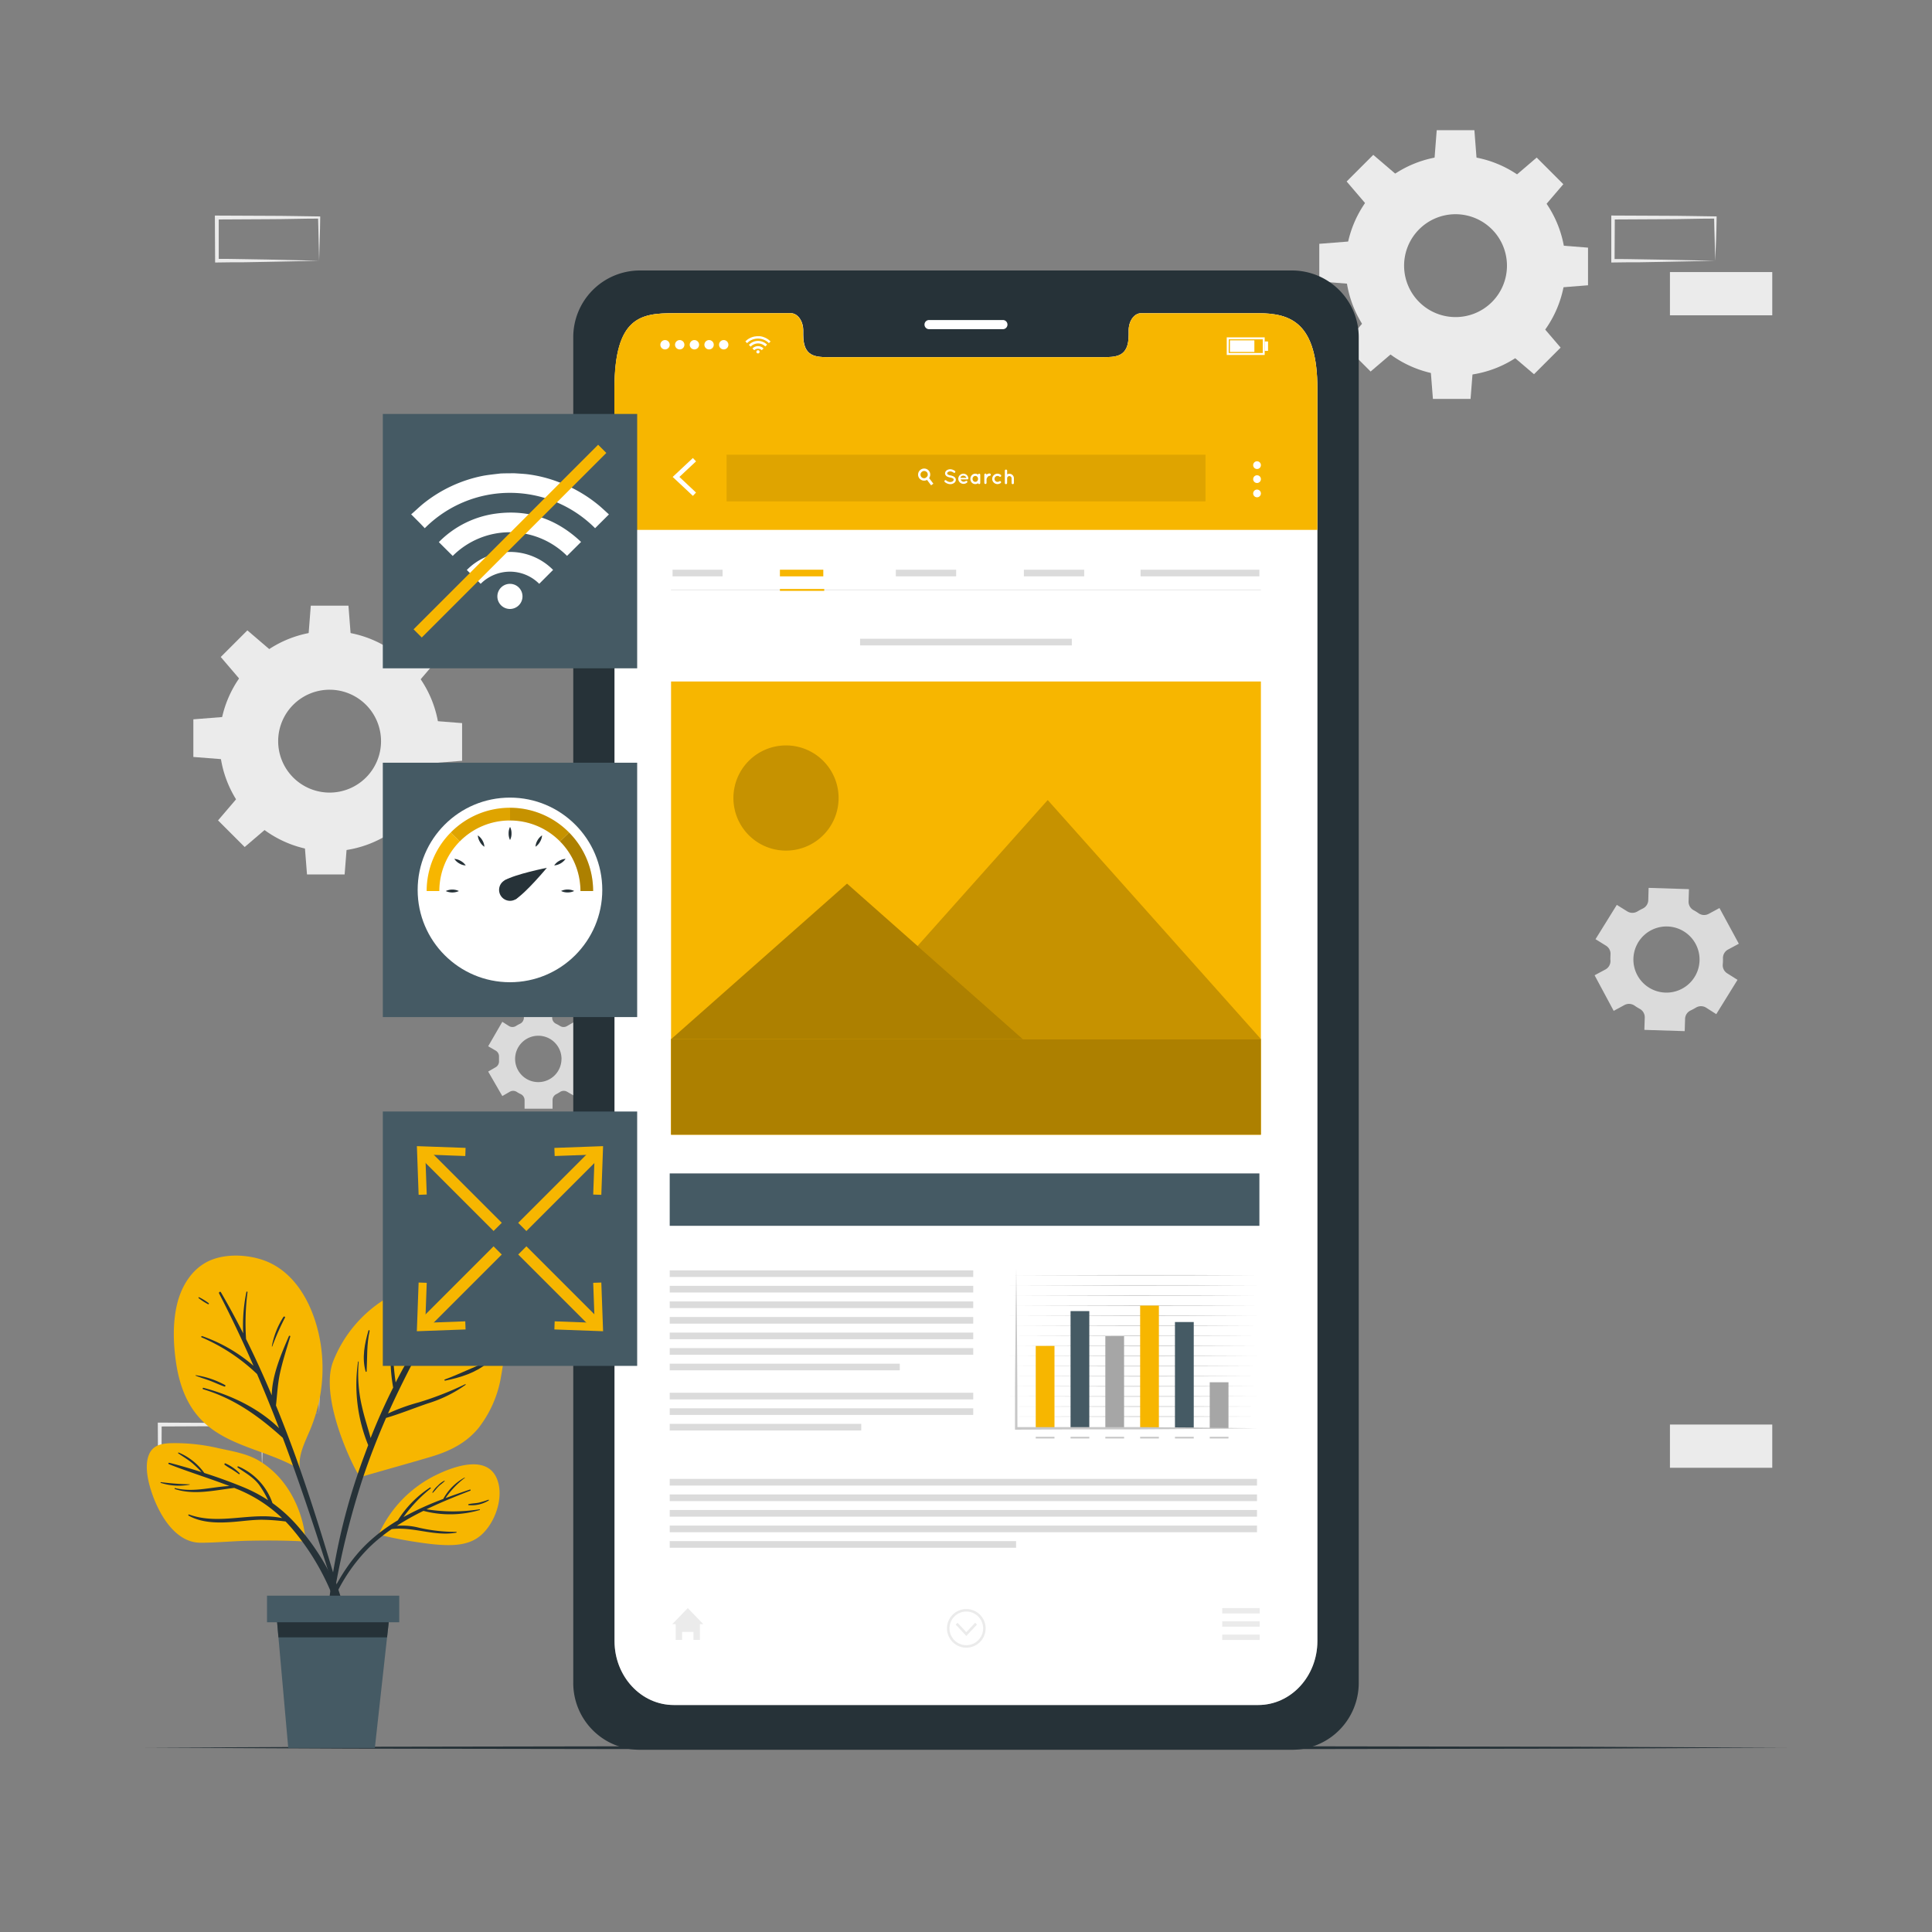 <svg xmlns="http://www.w3.org/2000/svg" viewBox="0 0 500 500"><rect x="0" y="0" width="500" height="500" fill="#808080" stroke="none"/><g id="freepik--background-complete--inject-1"><path d="M82.59,365.75,69.47,366l-6.66.11c-2.23.05-4.47,0-6.7.06h-.44v-.45l-.06-11.19v-.5h.5l13.24.06c4.42,0,8.83.12,13.24.17h.28v.27c0,1.9-.09,3.79-.13,5.65Zm0,0-.14-5.65c0-1.87-.11-3.71-.13-5.54l.27.27c-4.41.05-8.82.16-13.24.17l-13.24.06.5-.5,0,11.19-.45-.45c2.18,0,4.36,0,6.55.06l6.58.11Z" style="fill:#ebebeb"></path><path d="M67.82,379.86l-13.12.28-6.66.11c-2.23.05-4.47,0-6.7.06H40.9v-.45l-.06-11.19v-.5h.5l13.24.06c4.41,0,8.83.12,13.24.17h.28v.27c0,1.9-.08,3.79-.13,5.65Zm0,0-.14-5.65c-.05-1.87-.11-3.71-.13-5.54l.27.27c-4.41.05-8.83.16-13.24.17l-13.24.06.5-.5-.05,11.19-.45-.45c2.18,0,4.36,0,6.55.06l6.58.11Z" style="fill:#ebebeb"></path><path d="M176.59,228.32l-13.13.28-6.66.11c-2.22,0-4.46,0-6.69.06h-.45v-.45l0-11.19v-.5h.51l13.24.07c4.41,0,8.82.11,13.24.16h.27v.27c0,1.9-.09,3.79-.13,5.66Zm0,0-.15-5.65c0-1.86-.11-3.71-.13-5.54l.28.28c-4.42.05-8.83.16-13.24.16l-13.24.06.5-.5-.06,11.19-.44-.44c2.18,0,4.35,0,6.54.05l6.58.11Z" style="fill:#ebebeb"></path><path d="M161.81,242.43l-13.12.28-6.66.11c-2.23.05-4.46,0-6.7.06h-.44v-.45l-.06-11.19v-.5h.5l13.24.07c4.42,0,8.83.11,13.24.16h.28v.27c0,1.9-.09,3.79-.13,5.66Zm0,0-.14-5.65c0-1.86-.11-3.71-.13-5.54l.27.28c-4.41,0-8.82.15-13.24.16l-13.24.06.5-.5-.05,11.19-.45-.44c2.19,0,4.36,0,6.55,0l6.58.11Z" style="fill:#ebebeb"></path><rect x="120.62" y="217.13" width="26.48" height="11.19" style="fill:#ebebeb"></rect><rect x="432.18" y="368.67" width="26.48" height="11.19" style="fill:#ebebeb"></rect><path d="M443.89,67.49l-13.13.27-6.66.12c-2.22,0-4.46,0-6.69.05H417v-.45l0-11.19v-.51h.51l13.24.06c4.41,0,8.82.11,13.24.16h.27v.27c0,1.9-.09,3.78-.13,5.65Zm0,0-.14-5.66c-.05-1.86-.12-3.7-.14-5.53l.28.27c-4.42,0-8.83.16-13.24.16l-13.24.07.5-.5-.06,11.19-.44-.45c2.18,0,4.35,0,6.54.06l6.58.11Z" style="fill:#ebebeb"></path><rect x="432.18" y="70.41" width="26.48" height="11.19" style="fill:#ebebeb"></rect><path d="M82.59,67.49l-13.12.27-6.66.12c-2.23,0-4.47,0-6.7.05h-.44v-.45L55.61,56.3v-.51h.5l13.24.06c4.42,0,8.83.11,13.24.16h.28v.27c0,1.9-.09,3.78-.13,5.65Zm0,0-.14-5.66c0-1.86-.11-3.7-.13-5.53l.27.27c-4.41,0-8.82.16-13.24.16l-13.24.07.5-.5,0,11.19L56.11,67c2.18,0,4.36,0,6.55.06l6.58.11Z" style="fill:#ebebeb"></path><path d="M444.17,262.46l5.5-8.88L447,251.9a2.47,2.47,0,0,1-1.15-2.33,13.65,13.65,0,0,0,.05-1.57,2.48,2.48,0,0,1,1.3-2.25l2.81-1.51L445,235l-2.82,1.52a2.49,2.49,0,0,1-2.59-.17,13.23,13.23,0,0,0-1.33-.82A2.49,2.49,0,0,1,437,233.3l.1-3.19-10.44-.33-.09,3.21a2.49,2.49,0,0,1-1.46,2.16l-.69.35-.66.38a2.51,2.51,0,0,1-2.6,0l-2.73-1.7-5.51,8.88,2.72,1.69a2.45,2.45,0,0,1,1.15,2.33c0,.52-.06,1,0,1.56a2.49,2.49,0,0,1-1.29,2.25l-2.82,1.51,4.94,9.21,2.81-1.52a2.51,2.51,0,0,1,2.6.17,13.82,13.82,0,0,0,1.32.82,2.47,2.47,0,0,1,1.31,2.25l-.1,3.2,10.44.33.1-3.21a2.47,2.47,0,0,1,1.45-2.15l.69-.35c.23-.12.45-.25.67-.38a2.5,2.5,0,0,1,2.61,0Zm-8.84-6.59a8.56,8.56,0,1,1,3.5-11.58A8.55,8.55,0,0,1,435.33,255.87Z" style="fill:#dbdbdb"></path><path d="M152.31,270.77l-3.65-6.33-1.94,1.12a1.73,1.73,0,0,1-1.82-.06,10.14,10.14,0,0,0-1-.55,1.73,1.73,0,0,1-1-1.55v-2.24h-7.32v2.24a1.75,1.75,0,0,1-1,1.55,8.1,8.1,0,0,0-1,.55,1.73,1.73,0,0,1-1.82.06L130,264.44l-3.66,6.33,1.95,1.13a1.73,1.73,0,0,1,.85,1.61c0,.18,0,.36,0,.54s0,.36,0,.54a1.73,1.73,0,0,1-.85,1.6l-1.95,1.13,3.66,6.34,1.94-1.12a1.73,1.73,0,0,1,1.82.06c.31.2.62.38,1,.55a1.75,1.75,0,0,1,1,1.54v2.24H143v-2.24a1.73,1.73,0,0,1,1-1.54c.32-.17.64-.35.94-.55a1.73,1.73,0,0,1,1.82-.06l1.95,1.12,3.65-6.34-1.94-1.12a1.74,1.74,0,0,1-.85-1.61c0-.18,0-.36,0-.54s0-.36,0-.54a1.76,1.76,0,0,1,.85-1.62Zm-7,3.28a6,6,0,1,1-6-6A6,6,0,0,1,145.32,274.05Z" style="fill:#dbdbdb"></path><path d="M85.31,163.32a28.5,28.5,0,1,0,28.49,28.5A28.5,28.5,0,0,0,85.31,163.32Zm0,41.8a13.31,13.31,0,1,1,13.3-13.3A13.3,13.3,0,0,1,85.31,205.12Z" style="fill:#ebebeb"></path><polygon points="90.78 164.5 79.83 164.5 80.43 156.75 90.18 156.75 90.78 164.5" style="fill:#ebebeb"></polygon><polygon points="69.93 168.2 62.18 175.94 57.13 170.03 64.02 163.14 69.93 168.2" style="fill:#ebebeb"></polygon><polygon points="57.79 185.55 57.79 196.51 50.04 195.9 50.04 186.16 57.79 185.55" style="fill:#ebebeb"></polygon><polygon points="61.48 206.41 69.23 214.16 63.32 219.21 56.43 212.32 61.48 206.41" style="fill:#ebebeb"></polygon><polygon points="78.84 218.54 89.8 218.54 89.19 226.3 79.45 226.3 78.84 218.54" style="fill:#ebebeb"></polygon><polygon points="99.7 214.85 107.44 207.1 112.5 213.02 105.61 219.91 99.7 214.85" style="fill:#ebebeb"></polygon><polygon points="111.83 197.5 111.83 186.54 119.59 187.14 119.59 196.89 111.83 197.5" style="fill:#ebebeb"></polygon><polygon points="108.14 176.64 100.39 168.89 106.31 163.84 113.2 170.73 108.14 176.64" style="fill:#ebebeb"></polygon><path d="M376.69,40.27a28.49,28.49,0,1,0,28.5,28.49A28.49,28.49,0,0,0,376.69,40.27Zm0,41.79A13.31,13.31,0,1,1,390,68.76,13.29,13.29,0,0,1,376.69,82.06Z" style="fill:#ebebeb"></path><polygon points="382.17 41.45 371.22 41.45 371.82 33.69 381.57 33.69 382.17 41.45" style="fill:#ebebeb"></polygon><polygon points="361.32 45.14 353.57 52.89 348.51 46.97 355.4 40.08 361.32 45.14" style="fill:#ebebeb"></polygon><polygon points="349.18 62.49 349.18 73.45 341.43 72.85 341.43 63.1 349.18 62.49" style="fill:#ebebeb"></polygon><polygon points="352.87 83.35 360.62 91.1 354.71 96.15 347.82 89.26 352.87 83.35" style="fill:#ebebeb"></polygon><polygon points="370.23 95.49 381.19 95.49 380.58 103.24 370.84 103.24 370.23 95.49" style="fill:#ebebeb"></polygon><polygon points="391.08 91.8 398.83 84.05 403.89 89.96 397 96.85 391.08 91.8" style="fill:#ebebeb"></polygon><polygon points="403.22 74.44 403.22 63.48 410.98 64.09 410.98 73.83 403.22 74.44" style="fill:#ebebeb"></polygon><polygon points="399.53 53.58 391.78 45.84 397.69 40.78 404.59 47.67 399.53 53.58" style="fill:#ebebeb"></polygon></g><g id="freepik--Floor--inject-1"><polygon points="37.62 452.3 90.71 452.06 143.81 451.97 250 451.8 356.19 451.97 409.29 452.06 462.38 452.3 409.29 452.55 356.19 452.63 250 452.8 143.81 452.63 90.71 452.55 37.62 452.3" style="fill:#263238"></polygon></g><g id="freepik--Device--inject-1"><path d="M334.52,70H165.46a17.26,17.26,0,0,0-17.1,17.42v348a17.27,17.27,0,0,0,17.1,17.42H334.52a17.29,17.29,0,0,0,17.12-17.42v-348A17.28,17.28,0,0,0,334.52,70Zm6.42,354.67c0,9.16-6.86,16.57-15.32,16.57H174.38c-8.48,0-15.34-7.41-15.34-16.57V100.63c0-18.66,6.86-19.57,15.34-19.57h30.3c1.76,0,3.2,2,3.2,4.48v1.07c0,5.81,3.18,5.83,7.08,5.83H285c3.94,0,7.1,0,7.1-5.83V85.54c0-2.48,1.42-4.48,3.21-4.48h30.29c8.46,0,15.32,2.48,15.32,19.57Z" style="fill:#263238"></path><path d="M340.94,100.63V424.69c0,9.16-6.86,16.57-15.32,16.57H174.38c-8.48,0-15.34-7.41-15.34-16.57V100.63c0-18.66,6.86-19.57,15.34-19.57h30.3c1.76,0,3.2,2,3.2,4.48v1.07c0,5.81,3.18,5.83,7.08,5.83H285c3.94,0,7.1,0,7.1-5.83V85.54c0-2.48,1.42-4.48,3.21-4.48h30.29C334.08,81.06,340.94,83.54,340.94,100.63Z" style="fill:#fff"></path><path d="M340.94,100.63v36.5H159v-36.5c0-18.66,6.86-19.57,15.34-19.57h30.3c1.76,0,3.2,2,3.2,4.48v1.07c0,5.81,3.18,5.83,7.08,5.83H285c3.94,0,7.1,0,7.1-5.83V85.54c0-2.48,1.42-4.48,3.21-4.48h30.29C334.08,81.06,340.94,83.54,340.94,100.63Z" style="fill:#F7B600"></path><g id="freepik--u5Zjqx--inject-1"><path d="M199.45,88.34l-.29.29-.17.17a3.94,3.94,0,0,0-2.82-1.17,3.9,3.9,0,0,0-2.82,1.17c-.06,0-.11-.11-.16-.16l-.29-.29h0l.37-.33a4.06,4.06,0,0,1,.86-.55,4.56,4.56,0,0,1,1.13-.38l.57-.07h.5l.38,0a4.05,4.05,0,0,1,1,.25,4.58,4.58,0,0,1,.71.33,3.85,3.85,0,0,1,.67.47l.31.27Z" style="fill:#fff"></path><path d="M194.27,89.72c-.15-.15-.3-.31-.46-.46a3.27,3.27,0,0,1,1.88-1,3.32,3.32,0,0,1,2.83.94l-.46.47a2.62,2.62,0,0,0-1.89-.79A2.66,2.66,0,0,0,194.27,89.72Z" style="fill:#fff"></path><path d="M197.6,90.18l-.46.46a1.38,1.38,0,0,0-1.94,0l-.46-.46A2,2,0,0,1,197.6,90.18Z" style="fill:#fff"></path><path d="M196.58,91.06a.41.41,0,0,1-.41.41.41.41,0,0,1-.42-.41.42.42,0,0,1,.42-.42A.41.41,0,0,1,196.58,91.06Z" style="fill:#fff"></path></g><path d="M170.9,89.23a1.21,1.21,0,1,1,1.21,1.2A1.21,1.21,0,0,1,170.9,89.23Z" style="fill:#fff"></path><path d="M174.7,89.23a1.21,1.21,0,1,1,1.21,1.2A1.21,1.21,0,0,1,174.7,89.23Z" style="fill:#fff"></path><path d="M178.5,89.23a1.21,1.21,0,1,1,1.2,1.2A1.21,1.21,0,0,1,178.5,89.23Z" style="fill:#fff"></path><path d="M182.3,89.23a1.21,1.21,0,1,1,1.2,1.2A1.21,1.21,0,0,1,182.3,89.23Z" style="fill:#fff"></path><path d="M186.09,89.23a1.21,1.21,0,1,1,1.21,1.2A1.21,1.21,0,0,1,186.09,89.23Z" style="fill:#fff"></path><path d="M327.3,91.86h-9.82V87.31h9.82Zm-9.32-.5h8.82V87.81H318Z" style="fill:#fff"></path><rect x="318.3" y="88.08" width="6.33" height="3" style="fill:#fff"></rect><rect x="327.3" y="88.37" width="0.87" height="2.43" style="fill:#fff"></rect><polygon points="179.32 128.33 174.09 123.43 179.32 118.53 180.13 119.4 175.83 123.43 180.13 127.47 179.32 128.33" style="fill:#fff"></polygon><path d="M326.32,120.38a1,1,0,1,1-1-1A1,1,0,0,1,326.32,120.38Z" style="fill:#fff"></path><path d="M326.32,124a1,1,0,1,1-1-1A1,1,0,0,1,326.32,124Z" style="fill:#fff"></path><path d="M326.32,127.7a1,1,0,1,1-1-1A1,1,0,0,1,326.32,127.7Z" style="fill:#fff"></path><rect x="188.03" y="117.67" width="123.95" height="12.08" style="opacity:0.1"></rect><path d="M241.55,125.17l-.58.43-1.06-1.4-.39-.51a.76.76,0,0,0,.23-.13.9.9,0,0,0,.29-.38l.41.55Z" style="fill:#fff"></path><path d="M240.42,121.87a1.57,1.57,0,0,0-2.19-.29,1.56,1.56,0,0,0,1.68,2.62,1,1,0,0,0,.22-.14,1.42,1.42,0,0,0,.32-.33A1.56,1.56,0,0,0,240.42,121.87Zm-.67,1.69a.76.76,0,0,1-.23.13.93.93,0,0,1-.91-1.61.94.94,0,0,1,1.31.17,1,1,0,0,1,.12.93A.9.9,0,0,1,239.75,123.56Z" style="fill:#fff"></path><path d="M244.49,124.34a.29.29,0,0,1,.4,0,1.71,1.71,0,0,0,1,.41,1.19,1.19,0,0,0,.68-.2.48.48,0,0,0,.23-.39.34.34,0,0,0,0-.17.48.48,0,0,0-.16-.16,2.26,2.26,0,0,0-.74-.25h0a2.79,2.79,0,0,1-.69-.21,1.09,1.09,0,0,1-.5-.42.84.84,0,0,1-.13-.44,1,1,0,0,1,.43-.79,1.62,1.62,0,0,1,.93-.28,2.12,2.12,0,0,1,1.18.43.27.27,0,0,1,.07.38.27.27,0,0,1-.38.08,1.6,1.6,0,0,0-.87-.34,1,1,0,0,0-.6.18.43.43,0,0,0-.2.34.33.33,0,0,0,0,.15.69.69,0,0,0,.15.14,1.73,1.73,0,0,0,.67.23h0a3.4,3.4,0,0,1,.74.23,1.21,1.21,0,0,1,.54.45.87.87,0,0,1,.13.45,1,1,0,0,1-.46.84,1.69,1.69,0,0,1-1,.3,2.26,2.26,0,0,1-1.37-.53A.3.3,0,0,1,244.49,124.34Z" style="fill:#fff"></path><path d="M248,123.94a1.34,1.34,0,0,1,1.31-1.35,1.29,1.29,0,0,1,1.3,1.25v0a.06.06,0,0,1,0,0,.25.25,0,0,1-.28.22h-1.71a.71.71,0,0,0,.19.35.85.85,0,0,0,.51.25.92.92,0,0,0,.56-.14.31.31,0,0,1,.41,0,.25.25,0,0,1,0,.35,1.38,1.38,0,0,1-1,.35A1.34,1.34,0,0,1,248,123.94Zm.59-.27h1.52a.89.89,0,0,0-.8-.57A.75.75,0,0,0,248.54,123.67Z" style="fill:#fff"></path><path d="M253.69,123.94V125a.29.29,0,0,1-.29.28.28.28,0,0,1-.27-.23,1.26,1.26,0,0,1-1.64-.16,1.43,1.43,0,0,1,0-1.9,1.28,1.28,0,0,1,.92-.4,1.22,1.22,0,0,1,.72.24.28.28,0,0,1,.27-.24.29.29,0,0,1,.29.29Zm-.57,0a.76.76,0,0,0-.21-.55.65.65,0,0,0-.5-.22.63.63,0,0,0-.5.22.76.76,0,0,0-.21.55.8.8,0,0,0,.21.55.66.66,0,0,0,.5.21.67.67,0,0,0,.5-.21A.8.8,0,0,0,253.12,123.94Z" style="fill:#fff"></path><path d="M256.4,122.88a.28.28,0,0,1-.29.28.51.51,0,0,0-.32.1,1,1,0,0,0-.25.26,2.19,2.19,0,0,0-.22.45v1a.29.29,0,0,1-.58,0v-2.12a.29.29,0,0,1,.58,0v0a1.06,1.06,0,0,1,.12-.1,1.11,1.11,0,0,1,.67-.21A.28.28,0,0,1,256.4,122.88Z" style="fill:#fff"></path><path d="M256.78,123.94a1.37,1.37,0,0,1,1.37-1.35,1.39,1.39,0,0,1,.85.3.28.28,0,0,1,.06.39.28.28,0,0,1-.4.06.87.87,0,0,0-.51-.17.77.77,0,1,0,0,1.54.89.89,0,0,0,.51-.17.29.29,0,0,1,.34.46,1.51,1.51,0,0,1-.85.28A1.37,1.37,0,0,1,256.78,123.94Z" style="fill:#fff"></path><path d="M260.64,125a.3.3,0,0,1-.3.3.31.31,0,0,1-.29-.22s0,0,0-.08v-3.17a.29.29,0,0,1,.3-.3.3.3,0,0,1,.3.3v.94a1.22,1.22,0,0,1,.57-.16,1.18,1.18,0,0,1,1.18,1.18V125a.3.3,0,0,1-.6,0v-1.21a.58.58,0,0,0-.58-.58.57.57,0,0,0-.57.58Z" style="fill:#fff"></path><path d="M259.55,85.19H240.44A1.18,1.18,0,0,1,239.26,84h0a1.18,1.18,0,0,1,1.18-1.18h19.11A1.18,1.18,0,0,1,260.73,84h0A1.18,1.18,0,0,1,259.55,85.19Z" style="fill:#fff"></path><rect x="173.66" y="176.38" width="152.65" height="117.29" transform="translate(499.98 470.04) rotate(180)" style="fill:#F7B600"></rect><path d="M190.07,203.87a13.61,13.61,0,1,0,10.68-10.69A13.61,13.61,0,0,0,190.07,203.87Z" style="opacity:0.2"></path><polygon points="215.99 268.9 326.31 268.9 271.15 207.05 215.99 268.9" style="opacity:0.2"></polygon><polygon points="173.66 268.96 264.75 268.96 219.21 228.68 173.66 268.96" style="fill:#F7B600"></polygon><polygon points="173.66 268.96 264.75 268.96 219.21 228.68 173.66 268.96" style="opacity:0.3"></polygon><rect x="173.66" y="268.9" width="152.65" height="24.76" style="fill:#F7B600"></rect><rect x="173.66" y="268.9" width="152.65" height="24.76" style="opacity:0.3"></rect><rect x="173.66" y="152.55" width="152.65" height="0.25" style="fill:#ebebeb"></rect><rect x="201.84" y="152.42" width="11.47" height="0.5" style="fill:#F7B600"></rect><rect x="201.84" y="147.44" width="11.23" height="1.72" style="fill:#F7B600"></rect><rect x="174.06" y="147.44" width="12.94" height="1.72" style="fill:#dbdbdb"></rect><rect x="231.84" y="147.44" width="15.61" height="1.72" style="fill:#dbdbdb"></rect><rect x="264.98" y="147.44" width="15.61" height="1.72" style="fill:#dbdbdb"></rect><rect x="295.18" y="147.44" width="30.75" height="1.72" style="fill:#dbdbdb"></rect><rect x="222.59" y="165.31" width="54.8" height="1.72" style="fill:#dbdbdb"></rect><rect x="173.32" y="328.76" width="78.55" height="1.72" style="fill:#dbdbdb"></rect><rect x="173.32" y="332.78" width="78.55" height="1.72" style="fill:#dbdbdb"></rect><rect x="173.32" y="336.81" width="78.55" height="1.72" style="fill:#dbdbdb"></rect><rect x="173.32" y="360.44" width="78.55" height="1.72" style="fill:#dbdbdb"></rect><rect x="173.32" y="364.46" width="78.55" height="1.72" style="fill:#dbdbdb"></rect><rect x="173.32" y="368.49" width="49.57" height="1.72" style="fill:#dbdbdb"></rect><rect x="173.32" y="340.84" width="78.55" height="1.72" style="fill:#dbdbdb"></rect><rect x="173.32" y="344.87" width="78.55" height="1.72" style="fill:#dbdbdb"></rect><rect x="173.32" y="348.89" width="78.55" height="1.72" style="fill:#dbdbdb"></rect><rect x="173.32" y="352.92" width="59.54" height="1.72" style="fill:#dbdbdb"></rect><rect x="173.32" y="382.74" width="151.99" height="1.72" style="fill:#dbdbdb"></rect><rect x="173.32" y="386.76" width="151.99" height="1.72" style="fill:#dbdbdb"></rect><rect x="173.32" y="390.79" width="151.99" height="1.72" style="fill:#dbdbdb"></rect><rect x="173.32" y="394.82" width="151.99" height="1.72" style="fill:#dbdbdb"></rect><rect x="173.32" y="398.84" width="89.64" height="1.72" style="fill:#dbdbdb"></rect><path d="M261.28,330.05l32-.08c10.67,0,21.34,0,32,.08-10.67.08-21.34.06-32,.09Z" style="fill:#c7c7c7"></path><path d="M261.28,332.66l32-.08c10.67,0,21.34,0,32,.08-10.67.08-21.34.06-32,.09Z" style="fill:#c7c7c7"></path><path d="M261.28,335.27l32-.08c10.67,0,21.34,0,32,.08-10.67.08-21.34.06-32,.09Z" style="fill:#c7c7c7"></path><path d="M261.28,337.89l32-.09c10.67,0,21.34,0,32,.09-10.67.07-21.34.05-32,.08Z" style="fill:#c7c7c7"></path><path d="M261.28,340.5l32-.09c10.67,0,21.34,0,32,.09-10.67.07-21.34.05-32,.08Z" style="fill:#c7c7c7"></path><path d="M261.28,343.11l32-.09c10.67,0,21.34,0,32,.09-10.67.07-21.34.05-32,.08Z" style="fill:#c7c7c7"></path><path d="M261.28,345.72l32-.09c10.67,0,21.34,0,32,.09-10.67.07-21.34,0-32,.08Z" style="fill:#c7c7c7"></path><path d="M261.28,348.33l32-.09c10.67,0,21.34,0,32,.09-10.67.07-21.34.05-32,.08Z" style="fill:#c7c7c7"></path><path d="M261.28,350.94l32-.09c10.67,0,21.34,0,32,.09-10.67.07-21.34.05-32,.08Z" style="fill:#c7c7c7"></path><path d="M261.28,353.55l32-.09c10.67,0,21.34,0,32,.09-10.67.07-21.34.05-32,.08Z" style="fill:#c7c7c7"></path><path d="M261.28,356.16l32-.08c10.67,0,21.34,0,32,.08-10.67.07-21.34.06-32,.09Z" style="fill:#c7c7c7"></path><path d="M261.28,358.77l32-.08c10.67,0,21.34,0,32,.08-10.67.07-21.34.06-32,.09Z" style="fill:#c7c7c7"></path><path d="M261.28,361.38l32-.08c10.67,0,21.34,0,32,.08-10.67.07-21.34.06-32,.09Z" style="fill:#c7c7c7"></path><path d="M261.28,364l32-.08c10.67,0,21.34,0,32,.08-10.67.08-21.34.06-32,.09Z" style="fill:#c7c7c7"></path><path d="M261.28,366.6l32-.08c10.67,0,21.34,0,32,.08-10.67.08-21.34.06-32,.09Z" style="fill:#c7c7c7"></path><rect x="268.05" y="348.33" width="4.85" height="21.32" style="fill:#F7B600"></rect><rect x="277.06" y="339.31" width="4.85" height="30.34" style="fill:#455a64"></rect><rect x="286.06" y="345.81" width="4.85" height="23.84" style="fill:#a6a6a6"></rect><rect x="295.07" y="337.89" width="4.85" height="31.76" style="fill:#F7B600"></rect><rect x="304.08" y="342.14" width="4.86" height="27.5" style="fill:#455a64"></rect><rect x="313.08" y="357.73" width="4.85" height="11.92" style="fill:#a6a6a6"></rect><path d="M263,328.22l.13,10.36.09,10.35q.09,10.36.09,20.72l-.31-.32h15.57l15.57,0,15.57.11,15.57.19-15.57.18-15.57.11-15.57,0L263,370h-.32v-.31c0-6.91,0-13.81.1-20.72l.09-10.35Z" style="fill:#c7c7c7"></path><rect x="268.05" y="371.84" width="4.85" height="0.44" style="fill:#c7c7c7"></rect><rect x="277.06" y="371.84" width="4.85" height="0.44" style="fill:#c7c7c7"></rect><rect x="286.06" y="371.84" width="4.85" height="0.44" style="fill:#c7c7c7"></rect><rect x="295.07" y="371.84" width="4.85" height="0.44" style="fill:#c7c7c7"></rect><rect x="304.08" y="371.84" width="4.86" height="0.44" style="fill:#c7c7c7"></rect><rect x="313.08" y="371.84" width="4.85" height="0.44" style="fill:#c7c7c7"></rect><rect x="173.32" y="303.68" width="152.61" height="13.56" style="fill:#455a64"></rect><polygon points="182.02 420.33 181.13 420.33 181.13 424.41 179.47 424.41 179.47 422.33 176.53 422.33 176.53 424.41 174.87 424.41 174.87 420.33 173.98 420.33 178 416.18 182.02 420.33" style="fill:#ebebeb"></polygon><rect x="316.31" y="416.18" width="9.69" height="1.38" style="fill:#ebebeb"></rect><rect x="316.31" y="419.6" width="9.69" height="1.39" style="fill:#ebebeb"></rect><rect x="316.31" y="423.03" width="9.69" height="1.39" style="fill:#ebebeb"></rect><polygon points="252.84 420.44 250.08 423.38 247.33 420.44 247.81 419.98 250.08 422.4 252.35 419.98 252.84 420.44" style="fill:#ebebeb"></polygon><path d="M250.08,426.42a5,5,0,1,1,5-5A5,5,0,0,1,250.08,426.42Zm0-9.35a4.35,4.35,0,1,0,4.35,4.34A4.35,4.35,0,0,0,250.08,417.07Z" style="fill:#ebebeb"></path></g><g id="freepik--Plant--inject-1"><path d="M83.05,348.24a41.14,41.14,0,0,1-.8,15.82,43.15,43.15,0,0,1-2.43,7c-1.25,2.89-2.57,5.72-2.25,8.89.3.2-.75.17-.78-.14C68.33,375,57.47,374.1,51,366.22c-3.08-3.73-4.64-8.46-5.38-13.19-.8-5.15-1-10.85.31-15.93,1.12-4.29,3.62-8.43,7.66-10.53s9.62-2,14-.63C77,328.88,81.71,339.09,83.05,348.24Z" style="fill:#F7B600"></path><path d="M87.39,410.89q-1.73-5.77-3.49-11.54c-2.32-7.53-4.74-15-7.41-22.43q-2.4-6.65-5.07-13.18c.31-2.73.43-5.45,1-8.18.71-3.28,1.74-6.45,2.7-9.66.06-.2-.26-.3-.35-.11-1.9,4.42-4.38,10.08-4.44,15.32q-3.09-7.38-6.65-14.56a63.08,63.08,0,0,1,.37-12.12.14.14,0,0,0-.28-.06,42.52,42.52,0,0,0-.83,10.7c-1.82-3.59-3.73-7.14-5.77-10.63-.19-.31-.62,0-.46.32,3.18,6.12,6.13,12.38,8.9,18.71a40.78,40.78,0,0,0-13.27-7.68c-.21-.08-.37.23-.16.32a48.1,48.1,0,0,1,14.35,9.5q3,7,5.69,14c-5.29-5.19-12.54-8.61-19.55-10.44-.24-.06-.3.3-.07.37,8.11,2.44,14.41,7,20.58,12.57q1.08,2.85,2.11,5.72c2.62,7.26,5.09,14.56,7.47,21.89q1.71,5.28,3.36,10.57c1.18,3.79,2.11,7.8,3.65,11.47.14.35.77.27.69-.15A106.18,106.18,0,0,0,87.39,410.89Z" style="fill:#263238"></path><path d="M73.35,340.83a21.12,21.12,0,0,0-3,7.6.06.06,0,0,0,.12,0,65.27,65.27,0,0,1,3.3-7.46C73.86,340.76,73.5,340.61,73.35,340.83Z" style="fill:#263238"></path><path d="M58.26,358.46a22.48,22.48,0,0,0-7.6-2.56c-.07,0-.11.1,0,.13,1.22.5,2.5.86,3.74,1.33s2.45,1.06,3.71,1.49A.22.22,0,0,0,58.26,358.46Z" style="fill:#263238"></path><path d="M54,337.25a15.44,15.44,0,0,0-2.44-1.51.13.13,0,0,0-.14.22,15.53,15.53,0,0,0,2.41,1.56C54,337.61,54.16,337.35,54,337.25Z" style="fill:#263238"></path><path d="M111.58,377c-6.1,1.81-12.22,3.48-18.32,5.27-.53.16-10.83-19.58-7.11-29.76a33.26,33.26,0,0,1,20.72-19.66c4.35-1.47,9.7-2.72,14.3-1.7,4.09.9,7,4.25,8.31,8.09,1.8,5.23,1.2,11.46.22,16.8a29.41,29.41,0,0,1-6,13.7C120.46,373.57,116.33,375.57,111.58,377Z" style="fill:#F7B600"></path><path d="M120.42,358.22a82.47,82.47,0,0,1-12,4.7,50.07,50.07,0,0,0-8,2.89c2.57-5.74,5.4-11.36,8.39-16.93,3.94-1.14,8.08-2.91,11.05-5.7a.17.17,0,0,0-.22-.26c-3.25,2.3-6.83,3.68-10.42,5.23q1.21-2.25,2.46-4.49c.23-.41-.34-.83-.62-.42a129,129,0,0,0-8.66,14.54,67.37,67.37,0,0,1-.63-13.33.09.09,0,0,0-.17,0,44.2,44.2,0,0,0,.15,14.65c-2.14,4.26-4.09,8.63-5.84,13.06-.69-2.66-1.6-5.28-2.2-8a36.77,36.77,0,0,1-.88-11.73c0-.12-.15-.12-.17,0A41.27,41.27,0,0,0,95.29,374c-1,2.67-2,5.34-2.89,8a160.18,160.18,0,0,0-8.09,42.29.26.26,0,0,0,.52,0,210.11,210.11,0,0,1,9.08-41.79c1.77-5.32,3.81-10.48,6-15.54,3.6-1.06,7.18-2.51,10.72-3.73a33.67,33.67,0,0,0,9.88-4.85A.12.12,0,0,0,120.42,358.22Z" style="fill:#263238"></path><path d="M126.1,352.48c-3.73,1.33-7.26,3.18-11,4.53-.17.06-.07.34.11.3,3.94-.81,7.85-2,11-4.62C126.36,352.59,126.23,352.43,126.1,352.48Z" style="fill:#263238"></path><path d="M95.66,344.44c0-.2-.24-.31-.3-.11-1,3.44-1.73,7.08-.74,10.59,0,.14.26.15.27,0C95.07,351.37,94.87,347.93,95.66,344.44Z" style="fill:#263238"></path><path d="M111.06,336.5a9,9,0,0,0-1.61,5.84c0,.13.21.21.25.05.45-2,1.21-3.75,1.81-5.66A.26.26,0,0,0,111.06,336.5Z" style="fill:#263238"></path><path d="M39.08,385.69c1.78,5.67,6,13.51,12.75,13.57,4.36,0,8.75-.47,13.12-.53,4.68-.08,9.37-.07,14,.21.38,0-.56-14-11.81-20.84-3.15-1.92-7-2.52-10.57-3.3a49.19,49.19,0,0,0-12.5-1.3c-2.59.1-4.73.65-5.65,3.3S38.22,383,39.08,385.69Z" style="fill:#F7B600"></path><path d="M43.92,378.59c2.73.71,5.49,1.51,8.23,2.38a29.6,29.6,0,0,0-2.27-2.21c-1.18-1-2.47-1.76-3.74-2.62-.1-.07,0-.27.1-.22a15.46,15.46,0,0,1,6.63,5.28c3.42,1.1,6.8,2.32,10.06,3.66a38.32,38.32,0,0,1,6.45,3.39A26.4,26.4,0,0,0,67,384.19c-1.49-1.93-3.51-3-5.46-4.38a.17.17,0,0,1,.17-.3A16,16,0,0,1,70.52,389a37.76,37.76,0,0,1,6.38,5.79c7.44,8.45,13.3,19.7,13.33,31.17,0,.28-.44.35-.5.07a63.56,63.56,0,0,0-14.19-30.48c-.53-.62-1.07-1.21-1.63-1.79a52.52,52.52,0,0,0-6.15-.45c-2.39,0-4.77.35-7.15.54-3.93.32-8.27.37-11.81-1.61a.16.16,0,0,1,.12-.29c7.9,2.87,16.18-.77,24.09.94a36.88,36.88,0,0,0-11.67-7.53l-.72-.29c-5.07.61-10.42,1.93-15.35.29-.15-.05-.09-.28.06-.24,4.77,1.19,9.34-.31,14.05-.54C54.25,382.6,49,381,43.89,379,43.46,378.87,43.45,378.47,43.92,378.59Z" style="fill:#263238"></path><path d="M41.68,383.58a67.5,67.5,0,0,0,7.37.56c.06,0,.08.09,0,.1a15.27,15.27,0,0,1-7.44-.47A.1.1,0,0,1,41.68,383.58Z" style="fill:#263238"></path><path d="M58.34,378.72A12.15,12.15,0,0,1,62,381.25c.12.12-.05.35-.19.25-.62-.46-1.26-.88-1.9-1.29a18.41,18.41,0,0,1-1.78-1.13C58,378.94,58.14,378.65,58.34,378.72Z" style="fill:#263238"></path><path d="M98.05,397c-.09.18.18.36.29.16h0a.27.27,0,0,0,.17.12,112.81,112.81,0,0,0,13.74,2.39c3.72.33,8,.54,11.26-1.62,4.41-2.92,7.31-10.74,4.93-15.71-2.82-5.9-11.32-2.7-15.59-.6A31.23,31.23,0,0,0,98.05,397Z" style="fill:#F7B600"></path><path d="M94.75,399.7a44.31,44.31,0,0,1,8.2-6.24,28,28,0,0,1,8.32-8.48c.16-.11.3.14.15.26a37.89,37.89,0,0,0-7,7.37,77,77,0,0,1,10.29-4.68,13.78,13.78,0,0,1,5.53-5.54s.11,0,.06.08a22.34,22.34,0,0,0-5,5.24c2.09-.78,4.2-1.51,6.31-2.21.19-.06.26.23.08.3-3.76,1.46-7.6,3-11.32,4.8a43.49,43.49,0,0,0,13.71,0c.13,0,.18.16.06.19a27,27,0,0,1-14.55.22,66.33,66.33,0,0,0-6.9,3.87,17.3,17.3,0,0,1,5.57.45,42.09,42.09,0,0,0,9.8,1.11c.13,0,.16.2,0,.22-5.68,1-11.06-1.6-16.69-.93a43.52,43.52,0,0,0-5.87,4.79A44.2,44.2,0,0,0,87,412.56c-2.37,4.83-3.66,9.95-5.58,14.94a.18.18,0,0,1-.35-.1C82.68,417.56,87.58,406.72,94.75,399.7Z" style="fill:#263238"></path><path d="M111.9,386.21a6.62,6.62,0,0,1,1.45-1.76,5.7,5.7,0,0,1,1.68-1.26c.06,0,.09.06.06.1-.47.53-1.12.91-1.62,1.42s-.93,1.11-1.44,1.61A.09.09,0,0,1,111.9,386.21Z" style="fill:#263238"></path><path d="M121.27,389.27c.85-.21,1.74-.2,2.6-.37a25,25,0,0,0,2.51-.76.1.1,0,0,1,.08.19,8.35,8.35,0,0,1-5.19,1.2C121.14,389.51,121.15,389.3,121.27,389.27Z" style="fill:#263238"></path><polygon points="71.32 415.28 72.06 423.75 74.6 452.37 97.01 452.37 100.17 423.75 101.11 415.28 71.32 415.28" style="fill:#455a64"></polygon><polygon points="71.32 415.28 72.06 423.75 100.17 423.75 101.11 415.28 71.32 415.28" style="fill:#263238"></polygon><rect x="69.1" y="412.97" width="34.23" height="6.88" transform="translate(172.43 832.81) rotate(180)" style="fill:#455a64"></rect></g><g id="freepik--icon-3--inject-1"><rect x="99.07" y="287.66" width="65.83" height="65.83" style="fill:#455a64"></rect><rect x="117.65" y="294.23" width="3" height="27.29" transform="translate(-182.8 174.42) rotate(-45)" style="fill:#F7B600"></rect><polygon points="120.49 297.07 120.42 299.18 110.07 298.8 110.44 309.14 108.34 309.22 107.89 296.62 120.49 297.07" style="fill:#F7B600"></polygon><rect x="131.17" y="306.38" width="27.29" height="3" transform="translate(-175.29 192.58) rotate(-45)" style="fill:#F7B600"></rect><polygon points="155.62 309.22 153.52 309.15 153.9 298.8 143.55 299.18 143.47 297.08 156.08 296.62 155.62 309.22" style="fill:#F7B600"></polygon><rect x="143.32" y="319.61" width="3" height="27.29" transform="translate(-193.23 200.01) rotate(-45)" style="fill:#F7B600"></rect><polygon points="143.47 344.06 143.55 341.96 153.9 342.34 153.52 331.99 155.62 331.92 156.08 344.52 143.47 344.06" style="fill:#F7B600"></polygon><rect x="105.5" y="331.76" width="27.29" height="3" transform="translate(-200.75 181.86) rotate(-45)" style="fill:#F7B600"></rect><polygon points="108.34 331.92 110.44 331.99 110.06 342.34 120.41 341.96 120.49 344.06 107.88 344.52 108.34 331.92" style="fill:#F7B600"></polygon></g><g id="freepik--icon-2--inject-1"><rect x="99.07" y="197.39" width="65.83" height="65.83" style="fill:#455a64"></rect><circle cx="131.98" cy="230.31" r="23.89" style="fill:#fff"></circle><path d="M119,217.75a18.21,18.21,0,0,0-5.3,12.85h-3.28a21.44,21.44,0,0,1,6.23-15.14Z" style="fill:#F7B600"></path><path d="M153.5,230.6h-3.28a18.24,18.24,0,0,0-5.29-12.85l1.19-1.16,1.16-1.13A21.51,21.51,0,0,1,153.5,230.6Z" style="fill:#F7B600"></path><path d="M153.5,230.6h-3.28a18.24,18.24,0,0,0-5.29-12.85l1.19-1.16,1.16-1.13A21.51,21.51,0,0,1,153.5,230.6Z" style="opacity:0.3"></path><path d="M147.28,215.46l-1.16,1.13-1.19,1.16a18.2,18.2,0,0,0-13-5.41v-3.29A21.47,21.47,0,0,1,147.28,215.46Z" style="fill:#F7B600"></path><path d="M147.28,215.46l-1.16,1.13-1.19,1.16a18.2,18.2,0,0,0-13-5.41v-3.29A21.47,21.47,0,0,1,147.28,215.46Z" style="opacity:0.2"></path><path d="M132,209.05v3.29A18.16,18.16,0,0,0,119,217.75l-2.35-2.29A21.45,21.45,0,0,1,132,209.05Z" style="fill:#F7B600"></path><path d="M132,209.05v3.29A18.16,18.16,0,0,0,119,217.75l-2.35-2.29A21.45,21.45,0,0,1,132,209.05Z" style="opacity:0.1"></path><path d="M133.43,232.74a2.83,2.83,0,1,1,1-3.88A2.83,2.83,0,0,1,133.43,232.74Z" style="fill:#263238"></path><path d="M130.53,227.87c2.79-1.66,11-3.28,11-3.28s-5.44,6.54-8.14,8.15Z" style="fill:#263238"></path><path d="M132,214a3.6,3.6,0,0,1,.38,1.7,3.65,3.65,0,0,1-.38,1.7,3.76,3.76,0,0,1-.37-1.7A3.71,3.71,0,0,1,132,214Z" style="fill:#263238"></path><path d="M123.66,216.2a3.77,3.77,0,0,1,1.18,1.28,3.65,3.65,0,0,1,.52,1.66,3.64,3.64,0,0,1-1.17-1.28A3.78,3.78,0,0,1,123.66,216.2Z" style="fill:#263238"></path><path d="M117.58,222.28a3.74,3.74,0,0,1,1.66.53,3.67,3.67,0,0,1,1.29,1.17,3.61,3.61,0,0,1-1.66-.52A3.8,3.8,0,0,1,117.58,222.28Z" style="fill:#263238"></path><path d="M115.36,230.6a4,4,0,0,1,3.4,0,4.09,4.09,0,0,1-3.4,0Z" style="fill:#263238"></path><path d="M148.6,230.58a3.72,3.72,0,0,1-1.7.38,3.59,3.59,0,0,1-1.69-.38,4.07,4.07,0,0,1,3.39,0Z" style="fill:#263238"></path><path d="M146.37,222.27a4,4,0,0,1-2.94,1.7,3.64,3.64,0,0,1,1.28-1.17A3.7,3.7,0,0,1,146.37,222.27Z" style="fill:#263238"></path><path d="M140.29,216.19a3.78,3.78,0,0,1-.53,1.66,3.64,3.64,0,0,1-1.17,1.28,3.65,3.65,0,0,1,.52-1.66A3.77,3.77,0,0,1,140.29,216.19Z" style="fill:#263238"></path></g><g id="freepik--icon-1--inject-1"><rect x="99.07" y="107.13" width="65.83" height="65.83" style="fill:#455a64"></rect><g id="freepik--u5zjqx--inject-1"><path d="M157.59,133.13l-2.28,2.27-1.3,1.3a31.11,31.11,0,0,0-44.08,0l-1.23-1.29-2.26-2.27-.07,0v0l.17-.14c1-.86,1.9-1.74,2.89-2.56A35.71,35.71,0,0,1,125,123.14c1.46-.27,3-.41,4.43-.59.5-.06,3.77-.07,3.87-.06,1,.07,2,.12,3,.22a34.44,34.44,0,0,1,8.13,2,36.11,36.11,0,0,1,10.75,6.24c.82.71,1.61,1.45,2.41,2.18Z" style="fill:#fff"></path><path d="M117.18,143.89l-3.61-3.59a25.44,25.44,0,0,1,14.7-7.37c8.55-1.16,15.89,1.43,22.11,7.32l-3.63,3.61a20.93,20.93,0,0,0-29.57,0Z" style="fill:#fff"></path><path d="M143.14,147.49l-3.59,3.6a10.7,10.7,0,0,0-15.15,0l-3.59-3.58A15.7,15.7,0,0,1,143.14,147.49Z" style="fill:#fff"></path><path d="M135.22,154.35A3.25,3.25,0,1,1,132,151.1,3.24,3.24,0,0,1,135.22,154.35Z" style="fill:#fff"></path></g><rect x="98.2" y="138.54" width="67.55" height="3" transform="translate(-60.37 134.34) rotate(-45)" style="fill:#F7B600"></rect></g></svg>